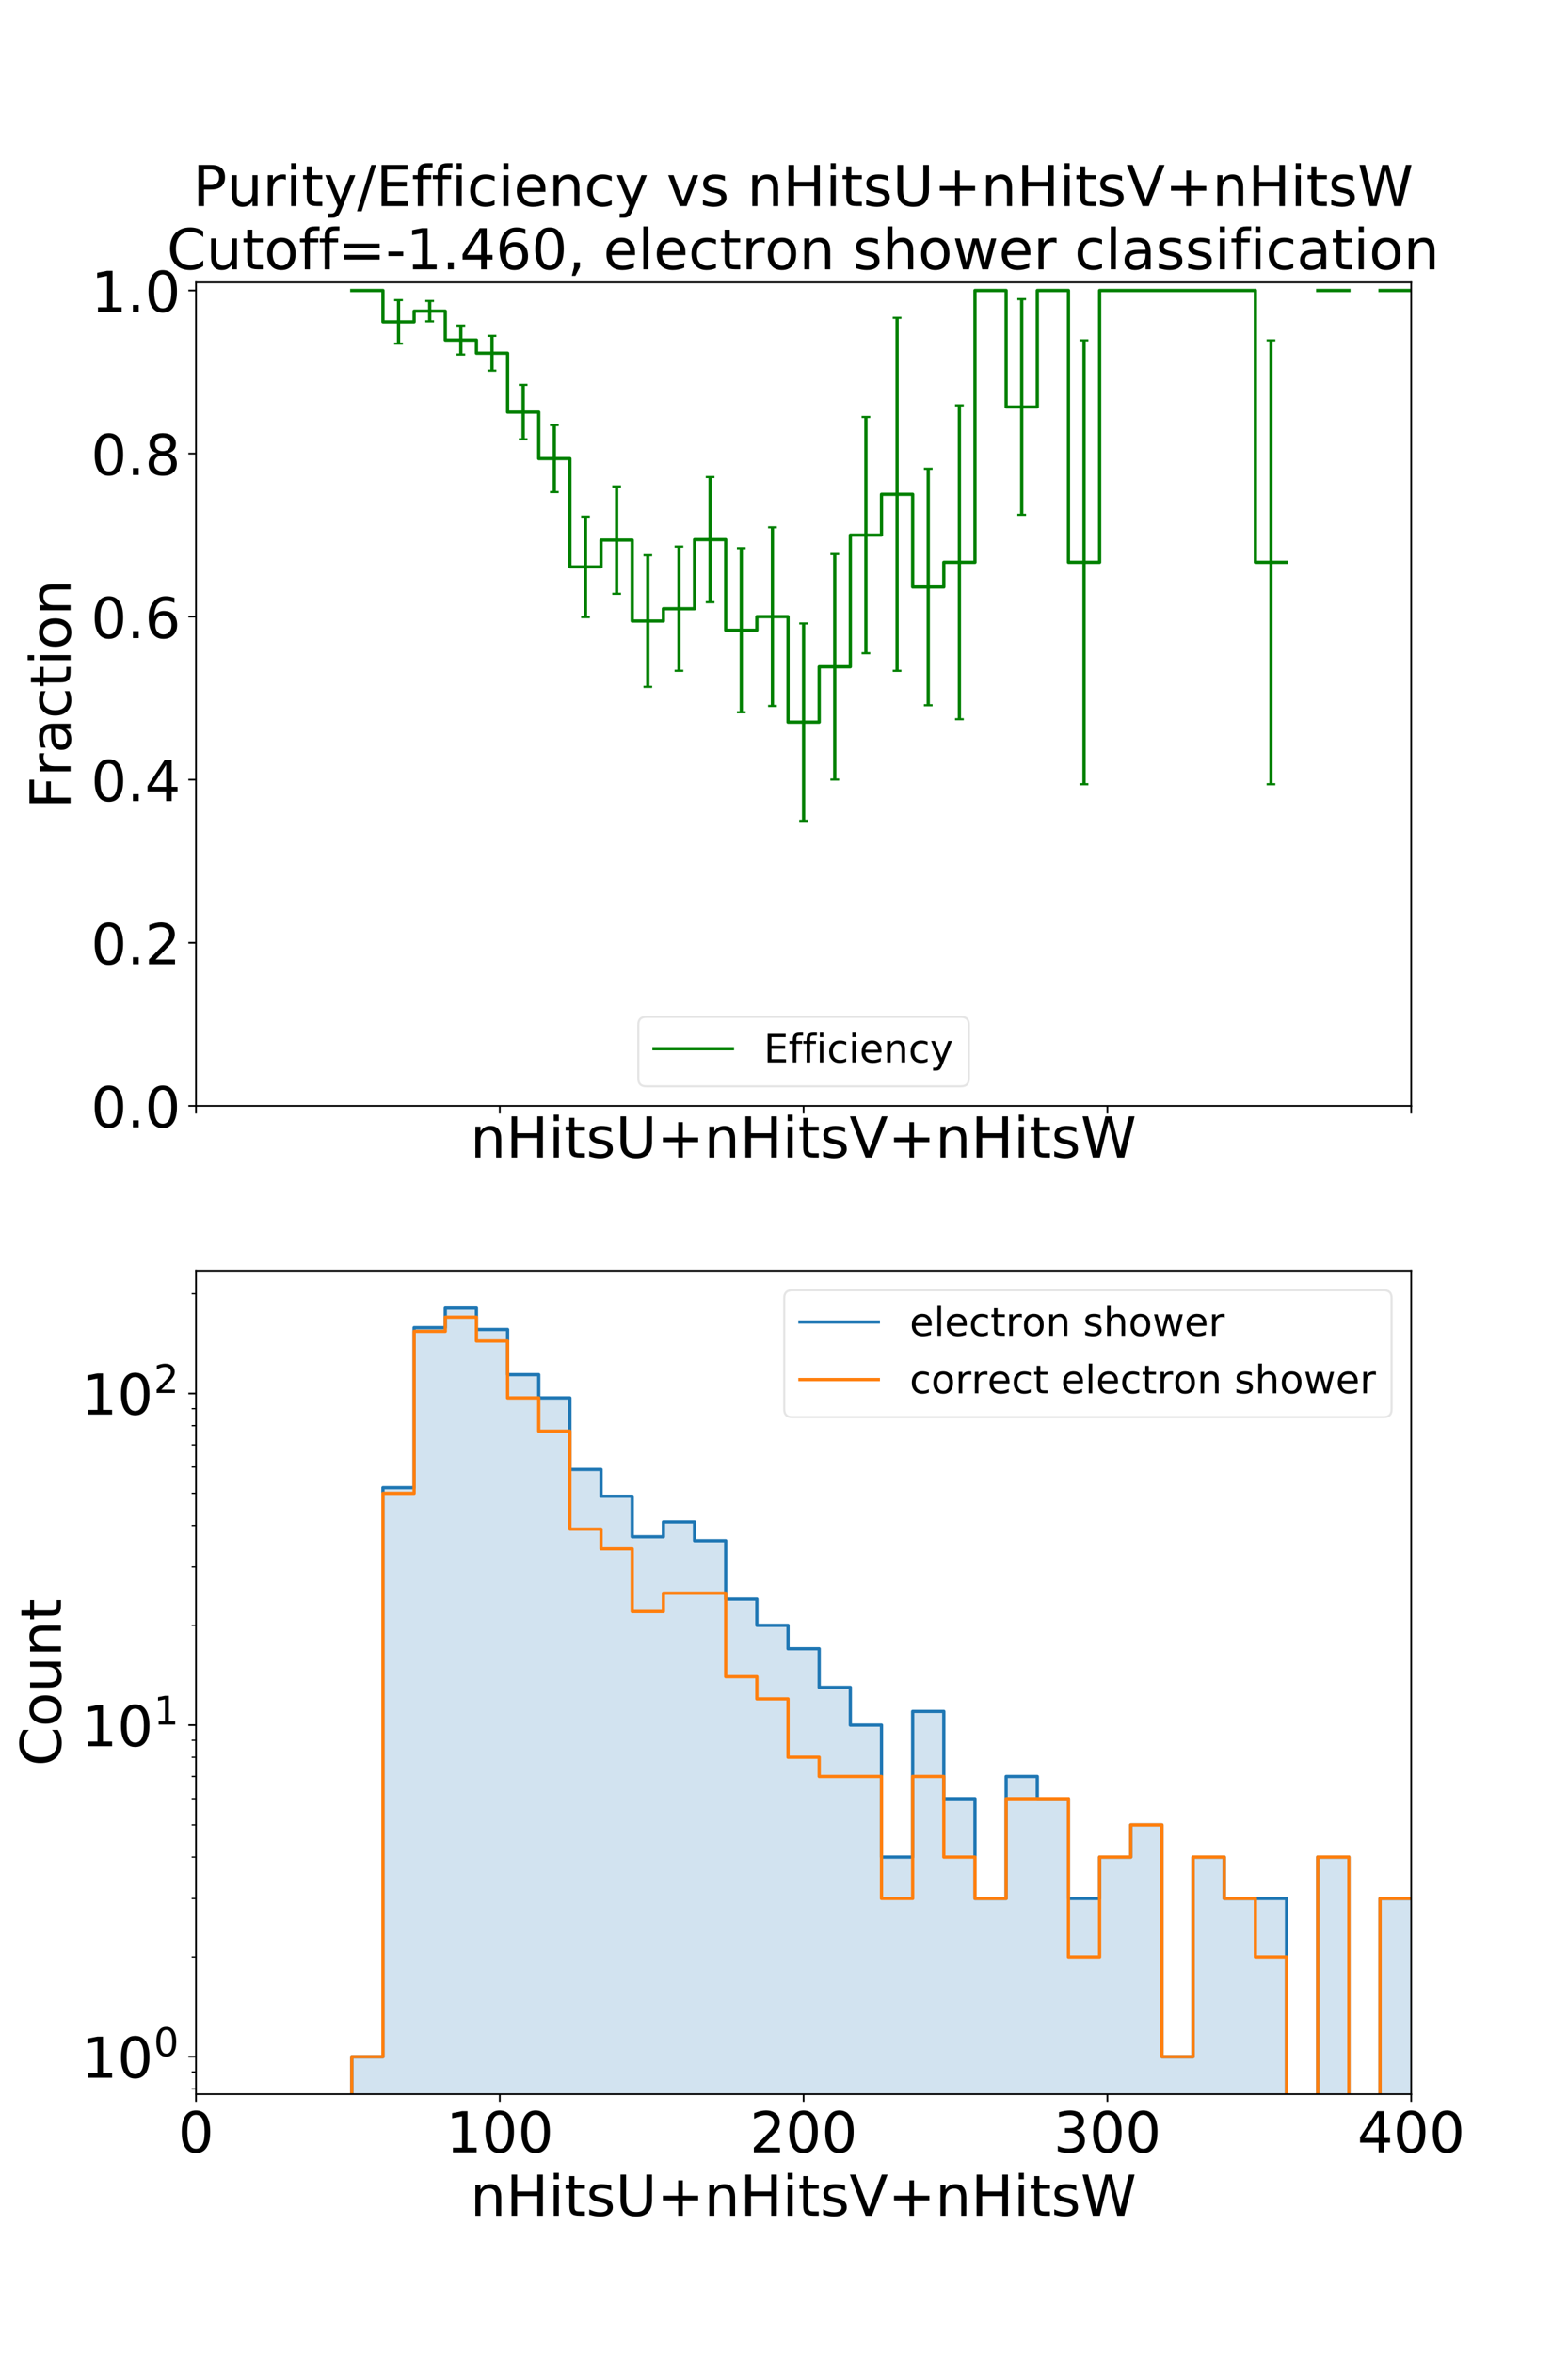 <?xml version="1.0" encoding="utf-8" standalone="no"?>
<!DOCTYPE svg PUBLIC "-//W3C//DTD SVG 1.1//EN"
  "http://www.w3.org/Graphics/SVG/1.1/DTD/svg11.dtd">
<!-- Created with matplotlib (https://matplotlib.org/) -->
<svg height="1080pt" version="1.1" viewBox="0 0 720 1080" width="720pt" xmlns="http://www.w3.org/2000/svg" xmlns:xlink="http://www.w3.org/1999/xlink">
 <defs>
  <style type="text/css">
*{stroke-linecap:butt;stroke-linejoin:round;}
  </style>
 </defs>
 <g id="figure_1">
  <g id="patch_1">
   <path d="M 0 1080 
L 720 1080 
L 720 0 
L 0 0 
z
" style="fill:#ffffff;"/>
  </g>
  <g id="axes_1">
   <g id="patch_2">
    <path d="M 90 507.6 
L 648 507.6 
L 648 129.6 
L 90 129.6 
z
" style="fill:#ffffff;"/>
   </g>
   <g id="matplotlib.axis_1">
    <g id="xtick_1">
     <g id="line2d_1">
      <defs>
       <path d="M 0 0 
L 0 3.5 
" id="maaee7239bd" style="stroke:#000000;stroke-width:0.8;"/>
      </defs>
      <g>
       <use style="stroke:#000000;stroke-width:0.8;" x="90" xlink:href="#maaee7239bd" y="507.6"/>
      </g>
     </g>
    </g>
    <g id="xtick_2">
     <g id="line2d_2">
      <g>
       <use style="stroke:#000000;stroke-width:0.8;" x="229.5" xlink:href="#maaee7239bd" y="507.6"/>
      </g>
     </g>
    </g>
    <g id="xtick_3">
     <g id="line2d_3">
      <g>
       <use style="stroke:#000000;stroke-width:0.8;" x="369" xlink:href="#maaee7239bd" y="507.6"/>
      </g>
     </g>
    </g>
    <g id="xtick_4">
     <g id="line2d_4">
      <g>
       <use style="stroke:#000000;stroke-width:0.8;" x="508.5" xlink:href="#maaee7239bd" y="507.6"/>
      </g>
     </g>
    </g>
    <g id="xtick_5">
     <g id="line2d_5">
      <g>
       <use style="stroke:#000000;stroke-width:0.8;" x="648" xlink:href="#maaee7239bd" y="507.6"/>
      </g>
     </g>
    </g>
    <g id="text_1">
     <!-- nHitsU+nHitsV+nHitsW -->
     <defs>
      <path d="M 54.891 33.016 
L 54.891 0 
L 45.906 0 
L 45.906 32.719 
Q 45.906 40.484 42.875 44.328 
Q 39.844 48.188 33.797 48.188 
Q 26.516 48.188 22.312 43.547 
Q 18.109 38.922 18.109 30.906 
L 18.109 0 
L 9.078 0 
L 9.078 54.688 
L 18.109 54.688 
L 18.109 46.188 
Q 21.344 51.125 25.703 53.562 
Q 30.078 56 35.797 56 
Q 45.219 56 50.047 50.172 
Q 54.891 44.344 54.891 33.016 
z
" id="DejaVuSans-110"/>
      <path d="M 9.812 72.906 
L 19.672 72.906 
L 19.672 43.016 
L 55.516 43.016 
L 55.516 72.906 
L 65.375 72.906 
L 65.375 0 
L 55.516 0 
L 55.516 34.719 
L 19.672 34.719 
L 19.672 0 
L 9.812 0 
z
" id="DejaVuSans-72"/>
      <path d="M 9.422 54.688 
L 18.406 54.688 
L 18.406 0 
L 9.422 0 
z
M 9.422 75.984 
L 18.406 75.984 
L 18.406 64.594 
L 9.422 64.594 
z
" id="DejaVuSans-105"/>
      <path d="M 18.312 70.219 
L 18.312 54.688 
L 36.812 54.688 
L 36.812 47.703 
L 18.312 47.703 
L 18.312 18.016 
Q 18.312 11.328 20.141 9.422 
Q 21.969 7.516 27.594 7.516 
L 36.812 7.516 
L 36.812 0 
L 27.594 0 
Q 17.188 0 13.234 3.875 
Q 9.281 7.766 9.281 18.016 
L 9.281 47.703 
L 2.688 47.703 
L 2.688 54.688 
L 9.281 54.688 
L 9.281 70.219 
z
" id="DejaVuSans-116"/>
      <path d="M 44.281 53.078 
L 44.281 44.578 
Q 40.484 46.531 36.375 47.5 
Q 32.281 48.484 27.875 48.484 
Q 21.188 48.484 17.844 46.438 
Q 14.5 44.391 14.5 40.281 
Q 14.5 37.156 16.891 35.375 
Q 19.281 33.594 26.516 31.984 
L 29.594 31.297 
Q 39.156 29.25 43.188 25.516 
Q 47.219 21.781 47.219 15.094 
Q 47.219 7.469 41.188 3.016 
Q 35.156 -1.422 24.609 -1.422 
Q 20.219 -1.422 15.453 -0.562 
Q 10.688 0.297 5.422 2 
L 5.422 11.281 
Q 10.406 8.688 15.234 7.391 
Q 20.062 6.109 24.812 6.109 
Q 31.156 6.109 34.562 8.281 
Q 37.984 10.453 37.984 14.406 
Q 37.984 18.062 35.516 20.016 
Q 33.062 21.969 24.703 23.781 
L 21.578 24.516 
Q 13.234 26.266 9.516 29.906 
Q 5.812 33.547 5.812 39.891 
Q 5.812 47.609 11.281 51.797 
Q 16.75 56 26.812 56 
Q 31.781 56 36.172 55.266 
Q 40.578 54.547 44.281 53.078 
z
" id="DejaVuSans-115"/>
      <path d="M 8.688 72.906 
L 18.609 72.906 
L 18.609 28.609 
Q 18.609 16.891 22.844 11.734 
Q 27.094 6.594 36.625 6.594 
Q 46.094 6.594 50.344 11.734 
Q 54.594 16.891 54.594 28.609 
L 54.594 72.906 
L 64.5 72.906 
L 64.5 27.391 
Q 64.5 13.141 57.438 5.859 
Q 50.391 -1.422 36.625 -1.422 
Q 22.797 -1.422 15.734 5.859 
Q 8.688 13.141 8.688 27.391 
z
" id="DejaVuSans-85"/>
      <path d="M 46 62.703 
L 46 35.5 
L 73.188 35.5 
L 73.188 27.203 
L 46 27.203 
L 46 0 
L 37.797 0 
L 37.797 27.203 
L 10.594 27.203 
L 10.594 35.5 
L 37.797 35.5 
L 37.797 62.703 
z
" id="DejaVuSans-43"/>
      <path d="M 28.609 0 
L 0.781 72.906 
L 11.078 72.906 
L 34.188 11.531 
L 57.328 72.906 
L 67.578 72.906 
L 39.797 0 
z
" id="DejaVuSans-86"/>
      <path d="M 3.328 72.906 
L 13.281 72.906 
L 28.609 11.281 
L 43.891 72.906 
L 54.984 72.906 
L 70.312 11.281 
L 85.594 72.906 
L 95.609 72.906 
L 77.297 0 
L 64.891 0 
L 49.516 63.281 
L 33.984 0 
L 21.578 0 
z
" id="DejaVuSans-87"/>
     </defs>
     <g transform="translate(215.938 531.295)scale(0.259 -0.259)">
      <use xlink:href="#DejaVuSans-110"/>
      <use x="63.379" xlink:href="#DejaVuSans-72"/>
      <use x="138.574" xlink:href="#DejaVuSans-105"/>
      <use x="166.357" xlink:href="#DejaVuSans-116"/>
      <use x="205.566" xlink:href="#DejaVuSans-115"/>
      <use x="257.666" xlink:href="#DejaVuSans-85"/>
      <use x="330.859" xlink:href="#DejaVuSans-43"/>
      <use x="414.648" xlink:href="#DejaVuSans-110"/>
      <use x="478.027" xlink:href="#DejaVuSans-72"/>
      <use x="553.223" xlink:href="#DejaVuSans-105"/>
      <use x="581.006" xlink:href="#DejaVuSans-116"/>
      <use x="620.215" xlink:href="#DejaVuSans-115"/>
      <use x="672.314" xlink:href="#DejaVuSans-86"/>
      <use x="740.723" xlink:href="#DejaVuSans-43"/>
      <use x="824.512" xlink:href="#DejaVuSans-110"/>
      <use x="887.891" xlink:href="#DejaVuSans-72"/>
      <use x="963.086" xlink:href="#DejaVuSans-105"/>
      <use x="990.869" xlink:href="#DejaVuSans-116"/>
      <use x="1030.078" xlink:href="#DejaVuSans-115"/>
      <use x="1082.178" xlink:href="#DejaVuSans-87"/>
     </g>
    </g>
   </g>
   <g id="matplotlib.axis_2">
    <g id="ytick_1">
     <g id="line2d_6">
      <defs>
       <path d="M 0 0 
L -3.5 0 
" id="m739bbffaf2" style="stroke:#000000;stroke-width:0.8;"/>
      </defs>
      <g>
       <use style="stroke:#000000;stroke-width:0.8;" x="90" xlink:href="#m739bbffaf2" y="507.6"/>
      </g>
     </g>
     <g id="text_2">
      <!-- 0.0 -->
      <defs>
       <path d="M 31.781 66.406 
Q 24.172 66.406 20.328 58.906 
Q 16.5 51.422 16.5 36.375 
Q 16.5 21.391 20.328 13.891 
Q 24.172 6.391 31.781 6.391 
Q 39.453 6.391 43.281 13.891 
Q 47.125 21.391 47.125 36.375 
Q 47.125 51.422 43.281 58.906 
Q 39.453 66.406 31.781 66.406 
z
M 31.781 74.219 
Q 44.047 74.219 50.516 64.516 
Q 56.984 54.828 56.984 36.375 
Q 56.984 17.969 50.516 8.266 
Q 44.047 -1.422 31.781 -1.422 
Q 19.531 -1.422 13.062 8.266 
Q 6.594 17.969 6.594 36.375 
Q 6.594 54.828 13.062 64.516 
Q 19.531 74.219 31.781 74.219 
z
" id="DejaVuSans-48"/>
       <path d="M 10.688 12.406 
L 21 12.406 
L 21 0 
L 10.688 0 
z
" id="DejaVuSans-46"/>
      </defs>
      <g transform="translate(41.779 517.448)scale(0.259 -0.259)">
       <use xlink:href="#DejaVuSans-48"/>
       <use x="63.623" xlink:href="#DejaVuSans-46"/>
       <use x="95.41" xlink:href="#DejaVuSans-48"/>
      </g>
     </g>
    </g>
    <g id="ytick_2">
     <g id="line2d_7">
      <g>
       <use style="stroke:#000000;stroke-width:0.8;" x="90" xlink:href="#m739bbffaf2" y="432.749"/>
      </g>
     </g>
     <g id="text_3">
      <!-- 0.2 -->
      <defs>
       <path d="M 19.188 8.297 
L 53.609 8.297 
L 53.609 0 
L 7.328 0 
L 7.328 8.297 
Q 12.938 14.109 22.625 23.891 
Q 32.328 33.688 34.812 36.531 
Q 39.547 41.844 41.422 45.531 
Q 43.312 49.219 43.312 52.781 
Q 43.312 58.594 39.234 62.25 
Q 35.156 65.922 28.609 65.922 
Q 23.969 65.922 18.812 64.312 
Q 13.672 62.703 7.812 59.422 
L 7.812 69.391 
Q 13.766 71.781 18.938 73 
Q 24.125 74.219 28.422 74.219 
Q 39.75 74.219 46.484 68.547 
Q 53.219 62.891 53.219 53.422 
Q 53.219 48.922 51.531 44.891 
Q 49.859 40.875 45.406 35.406 
Q 44.188 33.984 37.641 27.219 
Q 31.109 20.453 19.188 8.297 
z
" id="DejaVuSans-50"/>
      </defs>
      <g transform="translate(41.779 442.596)scale(0.259 -0.259)">
       <use xlink:href="#DejaVuSans-48"/>
       <use x="63.623" xlink:href="#DejaVuSans-46"/>
       <use x="95.41" xlink:href="#DejaVuSans-50"/>
      </g>
     </g>
    </g>
    <g id="ytick_3">
     <g id="line2d_8">
      <g>
       <use style="stroke:#000000;stroke-width:0.8;" x="90" xlink:href="#m739bbffaf2" y="357.897"/>
      </g>
     </g>
     <g id="text_4">
      <!-- 0.4 -->
      <defs>
       <path d="M 37.797 64.312 
L 12.891 25.391 
L 37.797 25.391 
z
M 35.203 72.906 
L 47.609 72.906 
L 47.609 25.391 
L 58.016 25.391 
L 58.016 17.188 
L 47.609 17.188 
L 47.609 0 
L 37.797 0 
L 37.797 17.188 
L 4.891 17.188 
L 4.891 26.703 
z
" id="DejaVuSans-52"/>
      </defs>
      <g transform="translate(41.779 367.745)scale(0.259 -0.259)">
       <use xlink:href="#DejaVuSans-48"/>
       <use x="63.623" xlink:href="#DejaVuSans-46"/>
       <use x="95.41" xlink:href="#DejaVuSans-52"/>
      </g>
     </g>
    </g>
    <g id="ytick_4">
     <g id="line2d_9">
      <g>
       <use style="stroke:#000000;stroke-width:0.8;" x="90" xlink:href="#m739bbffaf2" y="283.046"/>
      </g>
     </g>
     <g id="text_5">
      <!-- 0.6 -->
      <defs>
       <path d="M 33.016 40.375 
Q 26.375 40.375 22.484 35.828 
Q 18.609 31.297 18.609 23.391 
Q 18.609 15.531 22.484 10.953 
Q 26.375 6.391 33.016 6.391 
Q 39.656 6.391 43.531 10.953 
Q 47.406 15.531 47.406 23.391 
Q 47.406 31.297 43.531 35.828 
Q 39.656 40.375 33.016 40.375 
z
M 52.594 71.297 
L 52.594 62.312 
Q 48.875 64.062 45.094 64.984 
Q 41.312 65.922 37.594 65.922 
Q 27.828 65.922 22.672 59.328 
Q 17.531 52.734 16.797 39.406 
Q 19.672 43.656 24.016 45.922 
Q 28.375 48.188 33.594 48.188 
Q 44.578 48.188 50.953 41.516 
Q 57.328 34.859 57.328 23.391 
Q 57.328 12.156 50.688 5.359 
Q 44.047 -1.422 33.016 -1.422 
Q 20.359 -1.422 13.672 8.266 
Q 6.984 17.969 6.984 36.375 
Q 6.984 53.656 15.188 63.938 
Q 23.391 74.219 37.203 74.219 
Q 40.922 74.219 44.703 73.484 
Q 48.484 72.75 52.594 71.297 
z
" id="DejaVuSans-54"/>
      </defs>
      <g transform="translate(41.779 292.893)scale(0.259 -0.259)">
       <use xlink:href="#DejaVuSans-48"/>
       <use x="63.623" xlink:href="#DejaVuSans-46"/>
       <use x="95.41" xlink:href="#DejaVuSans-54"/>
      </g>
     </g>
    </g>
    <g id="ytick_5">
     <g id="line2d_10">
      <g>
       <use style="stroke:#000000;stroke-width:0.8;" x="90" xlink:href="#m739bbffaf2" y="208.194"/>
      </g>
     </g>
     <g id="text_6">
      <!-- 0.8 -->
      <defs>
       <path d="M 31.781 34.625 
Q 24.75 34.625 20.719 30.859 
Q 16.703 27.094 16.703 20.516 
Q 16.703 13.922 20.719 10.156 
Q 24.75 6.391 31.781 6.391 
Q 38.812 6.391 42.859 10.172 
Q 46.922 13.969 46.922 20.516 
Q 46.922 27.094 42.891 30.859 
Q 38.875 34.625 31.781 34.625 
z
M 21.922 38.812 
Q 15.578 40.375 12.031 44.719 
Q 8.5 49.078 8.5 55.328 
Q 8.5 64.062 14.719 69.141 
Q 20.953 74.219 31.781 74.219 
Q 42.672 74.219 48.875 69.141 
Q 55.078 64.062 55.078 55.328 
Q 55.078 49.078 51.531 44.719 
Q 48 40.375 41.703 38.812 
Q 48.828 37.156 52.797 32.312 
Q 56.781 27.484 56.781 20.516 
Q 56.781 9.906 50.312 4.234 
Q 43.844 -1.422 31.781 -1.422 
Q 19.734 -1.422 13.25 4.234 
Q 6.781 9.906 6.781 20.516 
Q 6.781 27.484 10.781 32.312 
Q 14.797 37.156 21.922 38.812 
z
M 18.312 54.391 
Q 18.312 48.734 21.844 45.562 
Q 25.391 42.391 31.781 42.391 
Q 38.141 42.391 41.719 45.562 
Q 45.312 48.734 45.312 54.391 
Q 45.312 60.062 41.719 63.234 
Q 38.141 66.406 31.781 66.406 
Q 25.391 66.406 21.844 63.234 
Q 18.312 60.062 18.312 54.391 
z
" id="DejaVuSans-56"/>
      </defs>
      <g transform="translate(41.779 218.042)scale(0.259 -0.259)">
       <use xlink:href="#DejaVuSans-48"/>
       <use x="63.623" xlink:href="#DejaVuSans-46"/>
       <use x="95.41" xlink:href="#DejaVuSans-56"/>
      </g>
     </g>
    </g>
    <g id="ytick_6">
     <g id="line2d_11">
      <g>
       <use style="stroke:#000000;stroke-width:0.8;" x="90" xlink:href="#m739bbffaf2" y="133.343"/>
      </g>
     </g>
     <g id="text_7">
      <!-- 1.0 -->
      <defs>
       <path d="M 12.406 8.297 
L 28.516 8.297 
L 28.516 63.922 
L 10.984 60.406 
L 10.984 69.391 
L 28.422 72.906 
L 38.281 72.906 
L 38.281 8.297 
L 54.391 8.297 
L 54.391 0 
L 12.406 0 
z
" id="DejaVuSans-49"/>
      </defs>
      <g transform="translate(41.779 143.19)scale(0.259 -0.259)">
       <use xlink:href="#DejaVuSans-49"/>
       <use x="63.623" xlink:href="#DejaVuSans-46"/>
       <use x="95.41" xlink:href="#DejaVuSans-48"/>
      </g>
     </g>
    </g>
    <g id="text_8">
     <!-- Fraction -->
     <defs>
      <path d="M 9.812 72.906 
L 51.703 72.906 
L 51.703 64.594 
L 19.672 64.594 
L 19.672 43.109 
L 48.578 43.109 
L 48.578 34.812 
L 19.672 34.812 
L 19.672 0 
L 9.812 0 
z
" id="DejaVuSans-70"/>
      <path d="M 41.109 46.297 
Q 39.594 47.172 37.812 47.578 
Q 36.031 48 33.891 48 
Q 26.266 48 22.188 43.047 
Q 18.109 38.094 18.109 28.812 
L 18.109 0 
L 9.078 0 
L 9.078 54.688 
L 18.109 54.688 
L 18.109 46.188 
Q 20.953 51.172 25.484 53.578 
Q 30.031 56 36.531 56 
Q 37.453 56 38.578 55.875 
Q 39.703 55.766 41.062 55.516 
z
" id="DejaVuSans-114"/>
      <path d="M 34.281 27.484 
Q 23.391 27.484 19.188 25 
Q 14.984 22.516 14.984 16.5 
Q 14.984 11.719 18.141 8.906 
Q 21.297 6.109 26.703 6.109 
Q 34.188 6.109 38.703 11.406 
Q 43.219 16.703 43.219 25.484 
L 43.219 27.484 
z
M 52.203 31.203 
L 52.203 0 
L 43.219 0 
L 43.219 8.297 
Q 40.141 3.328 35.547 0.953 
Q 30.953 -1.422 24.312 -1.422 
Q 15.922 -1.422 10.953 3.297 
Q 6 8.016 6 15.922 
Q 6 25.141 12.172 29.828 
Q 18.359 34.516 30.609 34.516 
L 43.219 34.516 
L 43.219 35.406 
Q 43.219 41.609 39.141 45 
Q 35.062 48.391 27.688 48.391 
Q 23 48.391 18.547 47.266 
Q 14.109 46.141 10.016 43.891 
L 10.016 52.203 
Q 14.938 54.109 19.578 55.047 
Q 24.219 56 28.609 56 
Q 40.484 56 46.344 49.844 
Q 52.203 43.703 52.203 31.203 
z
" id="DejaVuSans-97"/>
      <path d="M 48.781 52.594 
L 48.781 44.188 
Q 44.969 46.297 41.141 47.344 
Q 37.312 48.391 33.406 48.391 
Q 24.656 48.391 19.812 42.844 
Q 14.984 37.312 14.984 27.297 
Q 14.984 17.281 19.812 11.734 
Q 24.656 6.203 33.406 6.203 
Q 37.312 6.203 41.141 7.25 
Q 44.969 8.297 48.781 10.406 
L 48.781 2.094 
Q 45.016 0.344 40.984 -0.531 
Q 36.969 -1.422 32.422 -1.422 
Q 20.062 -1.422 12.781 6.344 
Q 5.516 14.109 5.516 27.297 
Q 5.516 40.672 12.859 48.328 
Q 20.219 56 33.016 56 
Q 37.156 56 41.109 55.141 
Q 45.062 54.297 48.781 52.594 
z
" id="DejaVuSans-99"/>
      <path d="M 30.609 48.391 
Q 23.391 48.391 19.188 42.75 
Q 14.984 37.109 14.984 27.297 
Q 14.984 17.484 19.156 11.844 
Q 23.344 6.203 30.609 6.203 
Q 37.797 6.203 41.984 11.859 
Q 46.188 17.531 46.188 27.297 
Q 46.188 37.016 41.984 42.703 
Q 37.797 48.391 30.609 48.391 
z
M 30.609 56 
Q 42.328 56 49.016 48.375 
Q 55.719 40.766 55.719 27.297 
Q 55.719 13.875 49.016 6.219 
Q 42.328 -1.422 30.609 -1.422 
Q 18.844 -1.422 12.172 6.219 
Q 5.516 13.875 5.516 27.297 
Q 5.516 40.766 12.172 48.375 
Q 18.844 56 30.609 56 
z
" id="DejaVuSans-111"/>
     </defs>
     <g transform="translate(32.389 371.26)rotate(-90)scale(0.259 -0.259)">
      <use xlink:href="#DejaVuSans-70"/>
      <use x="57.41" xlink:href="#DejaVuSans-114"/>
      <use x="98.523" xlink:href="#DejaVuSans-97"/>
      <use x="159.803" xlink:href="#DejaVuSans-99"/>
      <use x="214.783" xlink:href="#DejaVuSans-116"/>
      <use x="253.992" xlink:href="#DejaVuSans-105"/>
      <use x="281.775" xlink:href="#DejaVuSans-111"/>
      <use x="342.957" xlink:href="#DejaVuSans-110"/>
     </g>
    </g>
   </g>
   <g id="LineCollection_1">
    <path clip-path="url(#p4a37aa72fb)" d="M 168.692 133.343 
L 168.692 133.343 
" style="fill:none;stroke:#008000;stroke-width:1.5;"/>
    <path clip-path="url(#p4a37aa72fb)" d="M 183 157.718 
L 183 137.756 
" style="fill:none;stroke:#008000;stroke-width:1.5;"/>
    <path clip-path="url(#p4a37aa72fb)" d="M 197.308 147.495 
L 197.308 138.14 
" style="fill:none;stroke:#008000;stroke-width:1.5;"/>
    <path clip-path="url(#p4a37aa72fb)" d="M 211.615 162.734 
L 211.615 149.441 
" style="fill:none;stroke:#008000;stroke-width:1.5;"/>
    <path clip-path="url(#p4a37aa72fb)" d="M 225.923 170.116 
L 225.923 154.147 
" style="fill:none;stroke:#008000;stroke-width:1.5;"/>
    <path clip-path="url(#p4a37aa72fb)" d="M 240.231 201.639 
L 240.231 176.667 
" style="fill:none;stroke:#008000;stroke-width:1.5;"/>
    <path clip-path="url(#p4a37aa72fb)" d="M 254.538 225.883 
L 254.538 195.136 
" style="fill:none;stroke:#008000;stroke-width:1.5;"/>
    <path clip-path="url(#p4a37aa72fb)" d="M 268.846 283.274 
L 268.846 237.145 
" style="fill:none;stroke:#008000;stroke-width:1.5;"/>
    <path clip-path="url(#p4a37aa72fb)" d="M 283.154 272.552 
L 283.154 223.27 
" style="fill:none;stroke:#008000;stroke-width:1.5;"/>
    <path clip-path="url(#p4a37aa72fb)" d="M 297.462 315.277 
L 297.462 254.86 
" style="fill:none;stroke:#008000;stroke-width:1.5;"/>
    <path clip-path="url(#p4a37aa72fb)" d="M 311.769 307.906 
L 311.769 250.882 
" style="fill:none;stroke:#008000;stroke-width:1.5;"/>
    <path clip-path="url(#p4a37aa72fb)" d="M 326.077 276.432 
L 326.077 218.966 
" style="fill:none;stroke:#008000;stroke-width:1.5;"/>
    <path clip-path="url(#p4a37aa72fb)" d="M 340.385 326.946 
L 340.385 251.62 
" style="fill:none;stroke:#008000;stroke-width:1.5;"/>
    <path clip-path="url(#p4a37aa72fb)" d="M 354.692 324.043 
L 354.692 242.048 
" style="fill:none;stroke:#008000;stroke-width:1.5;"/>
    <path clip-path="url(#p4a37aa72fb)" d="M 369 376.786 
L 369 286.172 
" style="fill:none;stroke:#008000;stroke-width:1.5;"/>
    <path clip-path="url(#p4a37aa72fb)" d="M 383.308 357.823 
L 383.308 254.33 
" style="fill:none;stroke:#008000;stroke-width:1.5;"/>
    <path clip-path="url(#p4a37aa72fb)" d="M 397.615 299.855 
L 397.615 191.385 
" style="fill:none;stroke:#008000;stroke-width:1.5;"/>
    <path clip-path="url(#p4a37aa72fb)" d="M 411.923 307.936 
L 411.923 145.878 
" style="fill:none;stroke:#008000;stroke-width:1.5;"/>
    <path clip-path="url(#p4a37aa72fb)" d="M 426.231 323.719 
L 426.231 215.154 
" style="fill:none;stroke:#008000;stroke-width:1.5;"/>
    <path clip-path="url(#p4a37aa72fb)" d="M 440.538 330.121 
L 440.538 186.069 
" style="fill:none;stroke:#008000;stroke-width:1.5;"/>
    <path clip-path="url(#p4a37aa72fb)" d="M 454.846 133.343 
L 454.846 133.343 
" style="fill:none;stroke:#008000;stroke-width:1.5;"/>
    <path clip-path="url(#p4a37aa72fb)" d="M 469.154 236.307 
L 469.154 137.309 
" style="fill:none;stroke:#008000;stroke-width:1.5;"/>
    <path clip-path="url(#p4a37aa72fb)" d="M 483.462 133.343 
L 483.462 133.343 
" style="fill:none;stroke:#008000;stroke-width:1.5;"/>
    <path clip-path="url(#p4a37aa72fb)" d="M 497.769 359.955 
L 497.769 156.235 
" style="fill:none;stroke:#008000;stroke-width:1.5;"/>
    <path clip-path="url(#p4a37aa72fb)" d="M 512.077 133.343 
L 512.077 133.343 
" style="fill:none;stroke:#008000;stroke-width:1.5;"/>
    <path clip-path="url(#p4a37aa72fb)" d="M 526.385 133.343 
L 526.385 133.343 
" style="fill:none;stroke:#008000;stroke-width:1.5;"/>
    <path clip-path="url(#p4a37aa72fb)" d="M 540.692 133.343 
L 540.692 133.343 
" style="fill:none;stroke:#008000;stroke-width:1.5;"/>
    <path clip-path="url(#p4a37aa72fb)" d="M 555 133.343 
L 555 133.343 
" style="fill:none;stroke:#008000;stroke-width:1.5;"/>
    <path clip-path="url(#p4a37aa72fb)" d="M 569.308 133.343 
L 569.308 133.343 
" style="fill:none;stroke:#008000;stroke-width:1.5;"/>
    <path clip-path="url(#p4a37aa72fb)" d="M 583.615 359.955 
L 583.615 156.235 
" style="fill:none;stroke:#008000;stroke-width:1.5;"/>
    <path clip-path="url(#p4a37aa72fb)" d="M 612.231 133.343 
L 612.231 133.343 
" style="fill:none;stroke:#008000;stroke-width:1.5;"/>
    <path clip-path="url(#p4a37aa72fb)" d="M 640.846 133.343 
L 640.846 133.343 
" style="fill:none;stroke:#008000;stroke-width:1.5;"/>
   </g>
   <g id="line2d_12">
    <path clip-path="url(#p4a37aa72fb)" d="M 161.538 133.343 
L 175.846 133.343 
L 175.846 147.737 
L 190.154 147.737 
L 190.154 142.817 
L 204.462 142.817 
L 204.462 156.088 
L 218.769 156.088 
L 218.769 162.132 
L 233.077 162.132 
L 233.077 189.153 
L 247.385 189.153 
L 247.385 210.509 
L 261.692 210.509 
L 261.692 260.209 
L 276 260.209 
L 276 247.911 
L 290.308 247.911 
L 290.308 285.069 
L 304.615 285.069 
L 304.615 279.394 
L 318.923 279.394 
L 318.923 247.699 
L 333.231 247.699 
L 333.231 289.283 
L 347.538 289.283 
L 347.538 283.046 
L 361.846 283.046 
L 361.846 331.479 
L 376.154 331.479 
L 376.154 306.077 
L 390.462 306.077 
L 390.462 245.62 
L 404.769 245.62 
L 404.769 226.907 
L 419.077 226.907 
L 419.077 269.436 
L 433.385 269.436 
L 433.385 258.095 
L 447.692 258.095 
L 447.692 133.343 
L 462 133.343 
L 462 186.808 
L 476.308 186.808 
L 476.308 133.343 
L 490.615 133.343 
L 490.615 258.095 
L 504.923 258.095 
L 504.923 133.343 
L 519.231 133.343 
L 519.231 133.343 
L 533.538 133.343 
L 533.538 133.343 
L 547.846 133.343 
L 547.846 133.343 
L 562.154 133.343 
L 562.154 133.343 
L 576.462 133.343 
L 576.462 258.095 
L 590.769 258.095 
M 605.077 133.343 
L 619.385 133.343 
M 633.692 133.343 
L 648 133.343 
" style="fill:none;stroke:#008000;stroke-linecap:square;stroke-width:1.5;"/>
   </g>
   <g id="line2d_13">
    <defs>
     <path d="M 2 0 
L -2 -0 
" id="mcffe7da000" style="stroke:#008000;"/>
    </defs>
    <g clip-path="url(#p4a37aa72fb)">
     <use style="fill:#008000;stroke:#008000;" x="168.692" xlink:href="#mcffe7da000" y="133.343"/>
     <use style="fill:#008000;stroke:#008000;" x="183" xlink:href="#mcffe7da000" y="157.718"/>
     <use style="fill:#008000;stroke:#008000;" x="197.308" xlink:href="#mcffe7da000" y="147.495"/>
     <use style="fill:#008000;stroke:#008000;" x="211.615" xlink:href="#mcffe7da000" y="162.734"/>
     <use style="fill:#008000;stroke:#008000;" x="225.923" xlink:href="#mcffe7da000" y="170.116"/>
     <use style="fill:#008000;stroke:#008000;" x="240.231" xlink:href="#mcffe7da000" y="201.639"/>
     <use style="fill:#008000;stroke:#008000;" x="254.538" xlink:href="#mcffe7da000" y="225.883"/>
     <use style="fill:#008000;stroke:#008000;" x="268.846" xlink:href="#mcffe7da000" y="283.274"/>
     <use style="fill:#008000;stroke:#008000;" x="283.154" xlink:href="#mcffe7da000" y="272.552"/>
     <use style="fill:#008000;stroke:#008000;" x="297.462" xlink:href="#mcffe7da000" y="315.277"/>
     <use style="fill:#008000;stroke:#008000;" x="311.769" xlink:href="#mcffe7da000" y="307.906"/>
     <use style="fill:#008000;stroke:#008000;" x="326.077" xlink:href="#mcffe7da000" y="276.432"/>
     <use style="fill:#008000;stroke:#008000;" x="340.385" xlink:href="#mcffe7da000" y="326.946"/>
     <use style="fill:#008000;stroke:#008000;" x="354.692" xlink:href="#mcffe7da000" y="324.043"/>
     <use style="fill:#008000;stroke:#008000;" x="369" xlink:href="#mcffe7da000" y="376.786"/>
     <use style="fill:#008000;stroke:#008000;" x="383.308" xlink:href="#mcffe7da000" y="357.823"/>
     <use style="fill:#008000;stroke:#008000;" x="397.615" xlink:href="#mcffe7da000" y="299.855"/>
     <use style="fill:#008000;stroke:#008000;" x="411.923" xlink:href="#mcffe7da000" y="307.936"/>
     <use style="fill:#008000;stroke:#008000;" x="426.231" xlink:href="#mcffe7da000" y="323.719"/>
     <use style="fill:#008000;stroke:#008000;" x="440.538" xlink:href="#mcffe7da000" y="330.121"/>
     <use style="fill:#008000;stroke:#008000;" x="454.846" xlink:href="#mcffe7da000" y="133.343"/>
     <use style="fill:#008000;stroke:#008000;" x="469.154" xlink:href="#mcffe7da000" y="236.307"/>
     <use style="fill:#008000;stroke:#008000;" x="483.462" xlink:href="#mcffe7da000" y="133.343"/>
     <use style="fill:#008000;stroke:#008000;" x="497.769" xlink:href="#mcffe7da000" y="359.955"/>
     <use style="fill:#008000;stroke:#008000;" x="512.077" xlink:href="#mcffe7da000" y="133.343"/>
     <use style="fill:#008000;stroke:#008000;" x="526.385" xlink:href="#mcffe7da000" y="133.343"/>
     <use style="fill:#008000;stroke:#008000;" x="540.692" xlink:href="#mcffe7da000" y="133.343"/>
     <use style="fill:#008000;stroke:#008000;" x="555" xlink:href="#mcffe7da000" y="133.343"/>
     <use style="fill:#008000;stroke:#008000;" x="569.308" xlink:href="#mcffe7da000" y="133.343"/>
     <use style="fill:#008000;stroke:#008000;" x="583.615" xlink:href="#mcffe7da000" y="359.955"/>
     <use style="fill:#008000;stroke:#008000;" x="612.231" xlink:href="#mcffe7da000" y="133.343"/>
     <use style="fill:#008000;stroke:#008000;" x="640.846" xlink:href="#mcffe7da000" y="133.343"/>
    </g>
   </g>
   <g id="line2d_14">
    <g clip-path="url(#p4a37aa72fb)">
     <use style="fill:#008000;stroke:#008000;" x="168.692" xlink:href="#mcffe7da000" y="133.343"/>
     <use style="fill:#008000;stroke:#008000;" x="183" xlink:href="#mcffe7da000" y="137.756"/>
     <use style="fill:#008000;stroke:#008000;" x="197.308" xlink:href="#mcffe7da000" y="138.14"/>
     <use style="fill:#008000;stroke:#008000;" x="211.615" xlink:href="#mcffe7da000" y="149.441"/>
     <use style="fill:#008000;stroke:#008000;" x="225.923" xlink:href="#mcffe7da000" y="154.147"/>
     <use style="fill:#008000;stroke:#008000;" x="240.231" xlink:href="#mcffe7da000" y="176.667"/>
     <use style="fill:#008000;stroke:#008000;" x="254.538" xlink:href="#mcffe7da000" y="195.136"/>
     <use style="fill:#008000;stroke:#008000;" x="268.846" xlink:href="#mcffe7da000" y="237.145"/>
     <use style="fill:#008000;stroke:#008000;" x="283.154" xlink:href="#mcffe7da000" y="223.27"/>
     <use style="fill:#008000;stroke:#008000;" x="297.462" xlink:href="#mcffe7da000" y="254.86"/>
     <use style="fill:#008000;stroke:#008000;" x="311.769" xlink:href="#mcffe7da000" y="250.882"/>
     <use style="fill:#008000;stroke:#008000;" x="326.077" xlink:href="#mcffe7da000" y="218.966"/>
     <use style="fill:#008000;stroke:#008000;" x="340.385" xlink:href="#mcffe7da000" y="251.62"/>
     <use style="fill:#008000;stroke:#008000;" x="354.692" xlink:href="#mcffe7da000" y="242.048"/>
     <use style="fill:#008000;stroke:#008000;" x="369" xlink:href="#mcffe7da000" y="286.172"/>
     <use style="fill:#008000;stroke:#008000;" x="383.308" xlink:href="#mcffe7da000" y="254.33"/>
     <use style="fill:#008000;stroke:#008000;" x="397.615" xlink:href="#mcffe7da000" y="191.385"/>
     <use style="fill:#008000;stroke:#008000;" x="411.923" xlink:href="#mcffe7da000" y="145.878"/>
     <use style="fill:#008000;stroke:#008000;" x="426.231" xlink:href="#mcffe7da000" y="215.154"/>
     <use style="fill:#008000;stroke:#008000;" x="440.538" xlink:href="#mcffe7da000" y="186.069"/>
     <use style="fill:#008000;stroke:#008000;" x="454.846" xlink:href="#mcffe7da000" y="133.343"/>
     <use style="fill:#008000;stroke:#008000;" x="469.154" xlink:href="#mcffe7da000" y="137.309"/>
     <use style="fill:#008000;stroke:#008000;" x="483.462" xlink:href="#mcffe7da000" y="133.343"/>
     <use style="fill:#008000;stroke:#008000;" x="497.769" xlink:href="#mcffe7da000" y="156.235"/>
     <use style="fill:#008000;stroke:#008000;" x="512.077" xlink:href="#mcffe7da000" y="133.343"/>
     <use style="fill:#008000;stroke:#008000;" x="526.385" xlink:href="#mcffe7da000" y="133.343"/>
     <use style="fill:#008000;stroke:#008000;" x="540.692" xlink:href="#mcffe7da000" y="133.343"/>
     <use style="fill:#008000;stroke:#008000;" x="555" xlink:href="#mcffe7da000" y="133.343"/>
     <use style="fill:#008000;stroke:#008000;" x="569.308" xlink:href="#mcffe7da000" y="133.343"/>
     <use style="fill:#008000;stroke:#008000;" x="583.615" xlink:href="#mcffe7da000" y="156.235"/>
     <use style="fill:#008000;stroke:#008000;" x="612.231" xlink:href="#mcffe7da000" y="133.343"/>
     <use style="fill:#008000;stroke:#008000;" x="640.846" xlink:href="#mcffe7da000" y="133.343"/>
    </g>
   </g>
   <g id="patch_3">
    <path d="M 90 507.6 
L 90 129.6 
" style="fill:none;stroke:#000000;stroke-linecap:square;stroke-linejoin:miter;stroke-width:0.8;"/>
   </g>
   <g id="patch_4">
    <path d="M 648 507.6 
L 648 129.6 
" style="fill:none;stroke:#000000;stroke-linecap:square;stroke-linejoin:miter;stroke-width:0.8;"/>
   </g>
   <g id="patch_5">
    <path d="M 90 507.6 
L 648 507.6 
" style="fill:none;stroke:#000000;stroke-linecap:square;stroke-linejoin:miter;stroke-width:0.8;"/>
   </g>
   <g id="patch_6">
    <path d="M 90 129.6 
L 648 129.6 
" style="fill:none;stroke:#000000;stroke-linecap:square;stroke-linejoin:miter;stroke-width:0.8;"/>
   </g>
   <g id="text_9">
    <!-- Purity/Efficiency vs nHitsU+nHitsV+nHitsW -->
    <defs>
     <path d="M 19.672 64.797 
L 19.672 37.406 
L 32.078 37.406 
Q 38.969 37.406 42.719 40.969 
Q 46.484 44.531 46.484 51.125 
Q 46.484 57.672 42.719 61.234 
Q 38.969 64.797 32.078 64.797 
z
M 9.812 72.906 
L 32.078 72.906 
Q 44.344 72.906 50.609 67.359 
Q 56.891 61.812 56.891 51.125 
Q 56.891 40.328 50.609 34.812 
Q 44.344 29.297 32.078 29.297 
L 19.672 29.297 
L 19.672 0 
L 9.812 0 
z
" id="DejaVuSans-80"/>
     <path d="M 8.5 21.578 
L 8.5 54.688 
L 17.484 54.688 
L 17.484 21.922 
Q 17.484 14.156 20.5 10.266 
Q 23.531 6.391 29.594 6.391 
Q 36.859 6.391 41.078 11.031 
Q 45.312 15.672 45.312 23.688 
L 45.312 54.688 
L 54.297 54.688 
L 54.297 0 
L 45.312 0 
L 45.312 8.406 
Q 42.047 3.422 37.719 1 
Q 33.406 -1.422 27.688 -1.422 
Q 18.266 -1.422 13.375 4.438 
Q 8.5 10.297 8.5 21.578 
z
M 31.109 56 
z
" id="DejaVuSans-117"/>
     <path d="M 32.172 -5.078 
Q 28.375 -14.844 24.75 -17.812 
Q 21.141 -20.797 15.094 -20.797 
L 7.906 -20.797 
L 7.906 -13.281 
L 13.188 -13.281 
Q 16.891 -13.281 18.938 -11.516 
Q 21 -9.766 23.484 -3.219 
L 25.094 0.875 
L 2.984 54.688 
L 12.5 54.688 
L 29.594 11.922 
L 46.688 54.688 
L 56.203 54.688 
z
" id="DejaVuSans-121"/>
     <path d="M 25.391 72.906 
L 33.688 72.906 
L 8.297 -9.281 
L 0 -9.281 
z
" id="DejaVuSans-47"/>
     <path d="M 9.812 72.906 
L 55.906 72.906 
L 55.906 64.594 
L 19.672 64.594 
L 19.672 43.016 
L 54.391 43.016 
L 54.391 34.719 
L 19.672 34.719 
L 19.672 8.297 
L 56.781 8.297 
L 56.781 0 
L 9.812 0 
z
" id="DejaVuSans-69"/>
     <path d="M 37.109 75.984 
L 37.109 68.5 
L 28.516 68.5 
Q 23.688 68.5 21.797 66.547 
Q 19.922 64.594 19.922 59.516 
L 19.922 54.688 
L 34.719 54.688 
L 34.719 47.703 
L 19.922 47.703 
L 19.922 0 
L 10.891 0 
L 10.891 47.703 
L 2.297 47.703 
L 2.297 54.688 
L 10.891 54.688 
L 10.891 58.5 
Q 10.891 67.625 15.141 71.797 
Q 19.391 75.984 28.609 75.984 
z
" id="DejaVuSans-102"/>
     <path d="M 56.203 29.594 
L 56.203 25.203 
L 14.891 25.203 
Q 15.484 15.922 20.484 11.062 
Q 25.484 6.203 34.422 6.203 
Q 39.594 6.203 44.453 7.469 
Q 49.312 8.734 54.109 11.281 
L 54.109 2.781 
Q 49.266 0.734 44.188 -0.344 
Q 39.109 -1.422 33.891 -1.422 
Q 20.797 -1.422 13.156 6.188 
Q 5.516 13.812 5.516 26.812 
Q 5.516 40.234 12.766 48.109 
Q 20.016 56 32.328 56 
Q 43.359 56 49.781 48.891 
Q 56.203 41.797 56.203 29.594 
z
M 47.219 32.234 
Q 47.125 39.594 43.094 43.984 
Q 39.062 48.391 32.422 48.391 
Q 24.906 48.391 20.391 44.141 
Q 15.875 39.891 15.188 32.172 
z
" id="DejaVuSans-101"/>
     <path id="DejaVuSans-32"/>
     <path d="M 2.984 54.688 
L 12.5 54.688 
L 29.594 8.797 
L 46.688 54.688 
L 56.203 54.688 
L 35.688 0 
L 23.484 0 
z
" id="DejaVuSans-118"/>
    </defs>
    <g transform="translate(88.582 94.575)scale(0.259 -0.259)">
     <use xlink:href="#DejaVuSans-80"/>
     <use x="60.287" xlink:href="#DejaVuSans-117"/>
     <use x="123.666" xlink:href="#DejaVuSans-114"/>
     <use x="164.779" xlink:href="#DejaVuSans-105"/>
     <use x="192.562" xlink:href="#DejaVuSans-116"/>
     <use x="231.771" xlink:href="#DejaVuSans-121"/>
     <use x="290.951" xlink:href="#DejaVuSans-47"/>
     <use x="324.643" xlink:href="#DejaVuSans-69"/>
     <use x="387.826" xlink:href="#DejaVuSans-102"/>
     <use x="423.031" xlink:href="#DejaVuSans-102"/>
     <use x="458.236" xlink:href="#DejaVuSans-105"/>
     <use x="486.02" xlink:href="#DejaVuSans-99"/>
     <use x="541" xlink:href="#DejaVuSans-105"/>
     <use x="568.783" xlink:href="#DejaVuSans-101"/>
     <use x="630.307" xlink:href="#DejaVuSans-110"/>
     <use x="693.686" xlink:href="#DejaVuSans-99"/>
     <use x="748.666" xlink:href="#DejaVuSans-121"/>
     <use x="807.846" xlink:href="#DejaVuSans-32"/>
     <use x="839.633" xlink:href="#DejaVuSans-118"/>
     <use x="898.812" xlink:href="#DejaVuSans-115"/>
     <use x="950.912" xlink:href="#DejaVuSans-32"/>
     <use x="982.699" xlink:href="#DejaVuSans-110"/>
     <use x="1046.078" xlink:href="#DejaVuSans-72"/>
     <use x="1121.273" xlink:href="#DejaVuSans-105"/>
     <use x="1149.057" xlink:href="#DejaVuSans-116"/>
     <use x="1188.266" xlink:href="#DejaVuSans-115"/>
     <use x="1240.365" xlink:href="#DejaVuSans-85"/>
     <use x="1313.559" xlink:href="#DejaVuSans-43"/>
     <use x="1397.348" xlink:href="#DejaVuSans-110"/>
     <use x="1460.727" xlink:href="#DejaVuSans-72"/>
     <use x="1535.922" xlink:href="#DejaVuSans-105"/>
     <use x="1563.705" xlink:href="#DejaVuSans-116"/>
     <use x="1602.914" xlink:href="#DejaVuSans-115"/>
     <use x="1655.014" xlink:href="#DejaVuSans-86"/>
     <use x="1723.422" xlink:href="#DejaVuSans-43"/>
     <use x="1807.211" xlink:href="#DejaVuSans-110"/>
     <use x="1870.59" xlink:href="#DejaVuSans-72"/>
     <use x="1945.785" xlink:href="#DejaVuSans-105"/>
     <use x="1973.568" xlink:href="#DejaVuSans-116"/>
     <use x="2012.777" xlink:href="#DejaVuSans-115"/>
     <use x="2064.877" xlink:href="#DejaVuSans-87"/>
    </g>
    <!-- Cutoff=-1.460, electron shower classification -->
    <defs>
     <path d="M 64.406 67.281 
L 64.406 56.891 
Q 59.422 61.531 53.781 63.812 
Q 48.141 66.109 41.797 66.109 
Q 29.297 66.109 22.656 58.469 
Q 16.016 50.828 16.016 36.375 
Q 16.016 21.969 22.656 14.328 
Q 29.297 6.688 41.797 6.688 
Q 48.141 6.688 53.781 8.984 
Q 59.422 11.281 64.406 15.922 
L 64.406 5.609 
Q 59.234 2.094 53.438 0.328 
Q 47.656 -1.422 41.219 -1.422 
Q 24.656 -1.422 15.125 8.703 
Q 5.609 18.844 5.609 36.375 
Q 5.609 53.953 15.125 64.078 
Q 24.656 74.219 41.219 74.219 
Q 47.75 74.219 53.531 72.484 
Q 59.328 70.75 64.406 67.281 
z
" id="DejaVuSans-67"/>
     <path d="M 10.594 45.406 
L 73.188 45.406 
L 73.188 37.203 
L 10.594 37.203 
z
M 10.594 25.484 
L 73.188 25.484 
L 73.188 17.188 
L 10.594 17.188 
z
" id="DejaVuSans-61"/>
     <path d="M 4.891 31.391 
L 31.203 31.391 
L 31.203 23.391 
L 4.891 23.391 
z
" id="DejaVuSans-45"/>
     <path d="M 11.719 12.406 
L 22.016 12.406 
L 22.016 4 
L 14.016 -11.625 
L 7.719 -11.625 
L 11.719 4 
z
" id="DejaVuSans-44"/>
     <path d="M 9.422 75.984 
L 18.406 75.984 
L 18.406 0 
L 9.422 0 
z
" id="DejaVuSans-108"/>
     <path d="M 54.891 33.016 
L 54.891 0 
L 45.906 0 
L 45.906 32.719 
Q 45.906 40.484 42.875 44.328 
Q 39.844 48.188 33.797 48.188 
Q 26.516 48.188 22.312 43.547 
Q 18.109 38.922 18.109 30.906 
L 18.109 0 
L 9.078 0 
L 9.078 75.984 
L 18.109 75.984 
L 18.109 46.188 
Q 21.344 51.125 25.703 53.562 
Q 30.078 56 35.797 56 
Q 45.219 56 50.047 50.172 
Q 54.891 44.344 54.891 33.016 
z
" id="DejaVuSans-104"/>
     <path d="M 4.203 54.688 
L 13.188 54.688 
L 24.422 12.016 
L 35.594 54.688 
L 46.188 54.688 
L 57.422 12.016 
L 68.609 54.688 
L 77.594 54.688 
L 63.281 0 
L 52.688 0 
L 40.922 44.828 
L 29.109 0 
L 18.5 0 
z
" id="DejaVuSans-119"/>
    </defs>
    <g transform="translate(76.643 123.6)scale(0.259 -0.259)">
     <use xlink:href="#DejaVuSans-67"/>
     <use x="69.824" xlink:href="#DejaVuSans-117"/>
     <use x="133.203" xlink:href="#DejaVuSans-116"/>
     <use x="172.412" xlink:href="#DejaVuSans-111"/>
     <use x="233.594" xlink:href="#DejaVuSans-102"/>
     <use x="268.799" xlink:href="#DejaVuSans-102"/>
     <use x="304.004" xlink:href="#DejaVuSans-61"/>
     <use x="387.793" xlink:href="#DejaVuSans-45"/>
     <use x="423.877" xlink:href="#DejaVuSans-49"/>
     <use x="487.5" xlink:href="#DejaVuSans-46"/>
     <use x="519.287" xlink:href="#DejaVuSans-52"/>
     <use x="582.91" xlink:href="#DejaVuSans-54"/>
     <use x="646.533" xlink:href="#DejaVuSans-48"/>
     <use x="710.156" xlink:href="#DejaVuSans-44"/>
     <use x="741.943" xlink:href="#DejaVuSans-32"/>
     <use x="773.73" xlink:href="#DejaVuSans-101"/>
     <use x="835.254" xlink:href="#DejaVuSans-108"/>
     <use x="863.037" xlink:href="#DejaVuSans-101"/>
     <use x="924.561" xlink:href="#DejaVuSans-99"/>
     <use x="979.541" xlink:href="#DejaVuSans-116"/>
     <use x="1018.75" xlink:href="#DejaVuSans-114"/>
     <use x="1059.832" xlink:href="#DejaVuSans-111"/>
     <use x="1121.014" xlink:href="#DejaVuSans-110"/>
     <use x="1184.393" xlink:href="#DejaVuSans-32"/>
     <use x="1216.18" xlink:href="#DejaVuSans-115"/>
     <use x="1268.279" xlink:href="#DejaVuSans-104"/>
     <use x="1331.658" xlink:href="#DejaVuSans-111"/>
     <use x="1392.84" xlink:href="#DejaVuSans-119"/>
     <use x="1474.627" xlink:href="#DejaVuSans-101"/>
     <use x="1536.15" xlink:href="#DejaVuSans-114"/>
     <use x="1577.264" xlink:href="#DejaVuSans-32"/>
     <use x="1609.051" xlink:href="#DejaVuSans-99"/>
     <use x="1664.031" xlink:href="#DejaVuSans-108"/>
     <use x="1691.814" xlink:href="#DejaVuSans-97"/>
     <use x="1753.094" xlink:href="#DejaVuSans-115"/>
     <use x="1805.193" xlink:href="#DejaVuSans-115"/>
     <use x="1857.293" xlink:href="#DejaVuSans-105"/>
     <use x="1885.076" xlink:href="#DejaVuSans-102"/>
     <use x="1920.281" xlink:href="#DejaVuSans-105"/>
     <use x="1948.064" xlink:href="#DejaVuSans-99"/>
     <use x="2003.045" xlink:href="#DejaVuSans-97"/>
     <use x="2064.324" xlink:href="#DejaVuSans-116"/>
     <use x="2103.533" xlink:href="#DejaVuSans-105"/>
     <use x="2131.316" xlink:href="#DejaVuSans-111"/>
     <use x="2192.498" xlink:href="#DejaVuSans-110"/>
    </g>
   </g>
   <g id="legend_1">
    <g id="patch_7">
     <path d="M 296.71 498.6 
L 441.29 498.6 
Q 444.89 498.6 444.89 495 
L 444.89 470.379 
Q 444.89 466.779 441.29 466.779 
L 296.71 466.779 
Q 293.11 466.779 293.11 470.379 
L 293.11 495 
Q 293.11 498.6 296.71 498.6 
z
" style="fill:#ffffff;opacity:0.5;stroke:#cccccc;stroke-linejoin:miter;"/>
    </g>
    <g id="line2d_15">
     <path d="M 300.31 481.357 
L 336.31 481.357 
" style="fill:none;stroke:#008000;stroke-linecap:square;stroke-width:1.5;"/>
    </g>
    <g id="line2d_16"/>
    <g id="text_10">
     <!-- Efficiency -->
     <g transform="translate(350.71 487.657)scale(0.18 -0.18)">
      <use xlink:href="#DejaVuSans-69"/>
      <use x="63.184" xlink:href="#DejaVuSans-102"/>
      <use x="98.389" xlink:href="#DejaVuSans-102"/>
      <use x="133.594" xlink:href="#DejaVuSans-105"/>
      <use x="161.377" xlink:href="#DejaVuSans-99"/>
      <use x="216.357" xlink:href="#DejaVuSans-105"/>
      <use x="244.141" xlink:href="#DejaVuSans-101"/>
      <use x="305.664" xlink:href="#DejaVuSans-110"/>
      <use x="369.043" xlink:href="#DejaVuSans-99"/>
      <use x="424.023" xlink:href="#DejaVuSans-121"/>
     </g>
    </g>
   </g>
  </g>
  <g id="axes_2">
   <g id="patch_8">
    <path d="M 90 961.2 
L 648 961.2 
L 648 583.2 
L 90 583.2 
z
" style="fill:#ffffff;"/>
   </g>
   <g id="patch_9">
    <path clip-path="url(#pb4265026cc)" d="M 90 153151.851 
L 90 153151.851 
L 104.308 153151.851 
L 104.308 153151.851 
L 118.615 153151.851 
L 118.615 153151.851 
L 132.923 153151.851 
L 132.923 153151.851 
L 147.231 153151.851 
L 147.231 153151.851 
L 161.538 153151.851 
L 161.538 944.018 
L 175.846 944.018 
L 175.846 682.829 
L 190.154 682.829 
L 190.154 609.365 
L 204.462 609.365 
L 204.462 600.382 
L 218.769 600.382 
L 218.769 610.207 
L 233.077 610.207 
L 233.077 630.941 
L 247.385 630.941 
L 247.385 641.616 
L 261.692 641.616 
L 261.692 674.481 
L 276 674.481 
L 276 686.757 
L 290.308 686.757 
L 290.308 705.326 
L 304.615 705.326 
L 304.615 698.54 
L 318.923 698.54 
L 318.923 707.137 
L 333.231 707.137 
L 333.231 733.939 
L 347.538 733.939 
L 347.538 745.991 
L 361.846 745.991 
L 361.846 756.734 
L 376.154 756.734 
L 376.154 774.467 
L 390.462 774.467 
L 390.462 791.81 
L 404.769 791.81 
L 404.769 852.38 
L 419.077 852.38 
L 419.077 785.51 
L 433.385 785.51 
L 433.385 825.577 
L 447.692 825.577 
L 447.692 871.397 
L 462 871.397 
L 462 815.388 
L 476.308 815.388 
L 476.308 825.577 
L 490.615 825.577 
L 490.615 871.397 
L 504.923 871.397 
L 504.923 852.38 
L 519.231 852.38 
L 519.231 837.629 
L 533.538 837.629 
L 533.538 944.018 
L 547.846 944.018 
L 547.846 852.38 
L 562.154 852.38 
L 562.154 871.397 
L 576.462 871.397 
L 576.462 871.397 
L 590.769 871.397 
L 590.769 153151.851 
L 605.077 153151.851 
L 605.077 852.38 
L 619.385 852.38 
L 619.385 153151.851 
L 633.692 153151.851 
L 633.692 871.397 
L 648 871.397 
L 648 153151.851 
z
" style="fill:#1f77b4;opacity:0.2;"/>
   </g>
   <g id="matplotlib.axis_3">
    <g id="xtick_6">
     <g id="line2d_17">
      <g>
       <use style="stroke:#000000;stroke-width:0.8;" x="90" xlink:href="#maaee7239bd" y="961.2"/>
      </g>
     </g>
     <g id="text_11">
      <!-- 0 -->
      <g transform="translate(81.754 987.895)scale(0.259 -0.259)">
       <use xlink:href="#DejaVuSans-48"/>
      </g>
     </g>
    </g>
    <g id="xtick_7">
     <g id="line2d_18">
      <g>
       <use style="stroke:#000000;stroke-width:0.8;" x="229.5" xlink:href="#maaee7239bd" y="961.2"/>
      </g>
     </g>
     <g id="text_12">
      <!-- 100 -->
      <g transform="translate(204.763 987.895)scale(0.259 -0.259)">
       <use xlink:href="#DejaVuSans-49"/>
       <use x="63.623" xlink:href="#DejaVuSans-48"/>
       <use x="127.246" xlink:href="#DejaVuSans-48"/>
      </g>
     </g>
    </g>
    <g id="xtick_8">
     <g id="line2d_19">
      <g>
       <use style="stroke:#000000;stroke-width:0.8;" x="369" xlink:href="#maaee7239bd" y="961.2"/>
      </g>
     </g>
     <g id="text_13">
      <!-- 200 -->
      <g transform="translate(344.263 987.895)scale(0.259 -0.259)">
       <use xlink:href="#DejaVuSans-50"/>
       <use x="63.623" xlink:href="#DejaVuSans-48"/>
       <use x="127.246" xlink:href="#DejaVuSans-48"/>
      </g>
     </g>
    </g>
    <g id="xtick_9">
     <g id="line2d_20">
      <g>
       <use style="stroke:#000000;stroke-width:0.8;" x="508.5" xlink:href="#maaee7239bd" y="961.2"/>
      </g>
     </g>
     <g id="text_14">
      <!-- 300 -->
      <defs>
       <path d="M 40.578 39.312 
Q 47.656 37.797 51.625 33 
Q 55.609 28.219 55.609 21.188 
Q 55.609 10.406 48.188 4.484 
Q 40.766 -1.422 27.094 -1.422 
Q 22.516 -1.422 17.656 -0.516 
Q 12.797 0.391 7.625 2.203 
L 7.625 11.719 
Q 11.719 9.328 16.594 8.109 
Q 21.484 6.891 26.812 6.891 
Q 36.078 6.891 40.938 10.547 
Q 45.797 14.203 45.797 21.188 
Q 45.797 27.641 41.281 31.266 
Q 36.766 34.906 28.719 34.906 
L 20.219 34.906 
L 20.219 43.016 
L 29.109 43.016 
Q 36.375 43.016 40.234 45.922 
Q 44.094 48.828 44.094 54.297 
Q 44.094 59.906 40.109 62.906 
Q 36.141 65.922 28.719 65.922 
Q 24.656 65.922 20.016 65.031 
Q 15.375 64.156 9.812 62.312 
L 9.812 71.094 
Q 15.438 72.656 20.344 73.438 
Q 25.25 74.219 29.594 74.219 
Q 40.828 74.219 47.359 69.109 
Q 53.906 64.016 53.906 55.328 
Q 53.906 49.266 50.438 45.094 
Q 46.969 40.922 40.578 39.312 
z
" id="DejaVuSans-51"/>
      </defs>
      <g transform="translate(483.763 987.895)scale(0.259 -0.259)">
       <use xlink:href="#DejaVuSans-51"/>
       <use x="63.623" xlink:href="#DejaVuSans-48"/>
       <use x="127.246" xlink:href="#DejaVuSans-48"/>
      </g>
     </g>
    </g>
    <g id="xtick_10">
     <g id="line2d_21">
      <g>
       <use style="stroke:#000000;stroke-width:0.8;" x="648" xlink:href="#maaee7239bd" y="961.2"/>
      </g>
     </g>
     <g id="text_15">
      <!-- 400 -->
      <g transform="translate(623.263 987.895)scale(0.259 -0.259)">
       <use xlink:href="#DejaVuSans-52"/>
       <use x="63.623" xlink:href="#DejaVuSans-48"/>
       <use x="127.246" xlink:href="#DejaVuSans-48"/>
      </g>
     </g>
    </g>
    <g id="text_16">
     <!-- nHitsU+nHitsV+nHitsW -->
     <g transform="translate(215.938 1016.981)scale(0.259 -0.259)">
      <use xlink:href="#DejaVuSans-110"/>
      <use x="63.379" xlink:href="#DejaVuSans-72"/>
      <use x="138.574" xlink:href="#DejaVuSans-105"/>
      <use x="166.357" xlink:href="#DejaVuSans-116"/>
      <use x="205.566" xlink:href="#DejaVuSans-115"/>
      <use x="257.666" xlink:href="#DejaVuSans-85"/>
      <use x="330.859" xlink:href="#DejaVuSans-43"/>
      <use x="414.648" xlink:href="#DejaVuSans-110"/>
      <use x="478.027" xlink:href="#DejaVuSans-72"/>
      <use x="553.223" xlink:href="#DejaVuSans-105"/>
      <use x="581.006" xlink:href="#DejaVuSans-116"/>
      <use x="620.215" xlink:href="#DejaVuSans-115"/>
      <use x="672.314" xlink:href="#DejaVuSans-86"/>
      <use x="740.723" xlink:href="#DejaVuSans-43"/>
      <use x="824.512" xlink:href="#DejaVuSans-110"/>
      <use x="887.891" xlink:href="#DejaVuSans-72"/>
      <use x="963.086" xlink:href="#DejaVuSans-105"/>
      <use x="990.869" xlink:href="#DejaVuSans-116"/>
      <use x="1030.078" xlink:href="#DejaVuSans-115"/>
      <use x="1082.178" xlink:href="#DejaVuSans-87"/>
     </g>
    </g>
   </g>
   <g id="matplotlib.axis_4">
    <g id="ytick_7">
     <g id="line2d_22">
      <g>
       <use style="stroke:#000000;stroke-width:0.8;" x="90" xlink:href="#m739bbffaf2" y="944.018"/>
      </g>
     </g>
     <g id="text_17">
      <!-- $\mathdefault{10^{0}}$ -->
      <g transform="translate(37.381 953.866)scale(0.259 -0.259)">
       <use transform="translate(0 0.766)" xlink:href="#DejaVuSans-49"/>
       <use transform="translate(63.623 0.766)" xlink:href="#DejaVuSans-48"/>
       <use transform="translate(128.203 39.047)scale(0.7)" xlink:href="#DejaVuSans-48"/>
      </g>
     </g>
    </g>
    <g id="ytick_8">
     <g id="line2d_23">
      <g>
       <use style="stroke:#000000;stroke-width:0.8;" x="90" xlink:href="#m739bbffaf2" y="791.81"/>
      </g>
     </g>
     <g id="text_18">
      <!-- $\mathdefault{10^{1}}$ -->
      <g transform="translate(37.381 801.658)scale(0.259 -0.259)">
       <use transform="translate(0 0.684)" xlink:href="#DejaVuSans-49"/>
       <use transform="translate(63.623 0.684)" xlink:href="#DejaVuSans-48"/>
       <use transform="translate(128.203 38.966)scale(0.7)" xlink:href="#DejaVuSans-49"/>
      </g>
     </g>
    </g>
    <g id="ytick_9">
     <g id="line2d_24">
      <g>
       <use style="stroke:#000000;stroke-width:0.8;" x="90" xlink:href="#m739bbffaf2" y="639.603"/>
      </g>
     </g>
     <g id="text_19">
      <!-- $\mathdefault{10^{2}}$ -->
      <g transform="translate(37.381 649.45)scale(0.259 -0.259)">
       <use transform="translate(0 0.766)" xlink:href="#DejaVuSans-49"/>
       <use transform="translate(63.623 0.766)" xlink:href="#DejaVuSans-48"/>
       <use transform="translate(128.203 39.047)scale(0.7)" xlink:href="#DejaVuSans-50"/>
      </g>
     </g>
    </g>
    <g id="ytick_10">
     <g id="line2d_25">
      <defs>
       <path d="M 0 0 
L -2 0 
" id="m4586527ef1" style="stroke:#000000;stroke-width:0.6;"/>
      </defs>
      <g>
       <use style="stroke:#000000;stroke-width:0.6;" x="90" xlink:href="#m4586527ef1" y="958.769"/>
      </g>
     </g>
    </g>
    <g id="ytick_11">
     <g id="line2d_26">
      <g>
       <use style="stroke:#000000;stroke-width:0.6;" x="90" xlink:href="#m4586527ef1" y="950.983"/>
      </g>
     </g>
    </g>
    <g id="ytick_12">
     <g id="line2d_27">
      <g>
       <use style="stroke:#000000;stroke-width:0.6;" x="90" xlink:href="#m4586527ef1" y="898.199"/>
      </g>
     </g>
    </g>
    <g id="ytick_13">
     <g id="line2d_28">
      <g>
       <use style="stroke:#000000;stroke-width:0.6;" x="90" xlink:href="#m4586527ef1" y="871.397"/>
      </g>
     </g>
    </g>
    <g id="ytick_14">
     <g id="line2d_29">
      <g>
       <use style="stroke:#000000;stroke-width:0.6;" x="90" xlink:href="#m4586527ef1" y="852.38"/>
      </g>
     </g>
    </g>
    <g id="ytick_15">
     <g id="line2d_30">
      <g>
       <use style="stroke:#000000;stroke-width:0.6;" x="90" xlink:href="#m4586527ef1" y="837.629"/>
      </g>
     </g>
    </g>
    <g id="ytick_16">
     <g id="line2d_31">
      <g>
       <use style="stroke:#000000;stroke-width:0.6;" x="90" xlink:href="#m4586527ef1" y="825.577"/>
      </g>
     </g>
    </g>
    <g id="ytick_17">
     <g id="line2d_32">
      <g>
       <use style="stroke:#000000;stroke-width:0.6;" x="90" xlink:href="#m4586527ef1" y="815.388"/>
      </g>
     </g>
    </g>
    <g id="ytick_18">
     <g id="line2d_33">
      <g>
       <use style="stroke:#000000;stroke-width:0.6;" x="90" xlink:href="#m4586527ef1" y="806.561"/>
      </g>
     </g>
    </g>
    <g id="ytick_19">
     <g id="line2d_34">
      <g>
       <use style="stroke:#000000;stroke-width:0.6;" x="90" xlink:href="#m4586527ef1" y="798.775"/>
      </g>
     </g>
    </g>
    <g id="ytick_20">
     <g id="line2d_35">
      <g>
       <use style="stroke:#000000;stroke-width:0.6;" x="90" xlink:href="#m4586527ef1" y="745.991"/>
      </g>
     </g>
    </g>
    <g id="ytick_21">
     <g id="line2d_36">
      <g>
       <use style="stroke:#000000;stroke-width:0.6;" x="90" xlink:href="#m4586527ef1" y="719.189"/>
      </g>
     </g>
    </g>
    <g id="ytick_22">
     <g id="line2d_37">
      <g>
       <use style="stroke:#000000;stroke-width:0.6;" x="90" xlink:href="#m4586527ef1" y="700.172"/>
      </g>
     </g>
    </g>
    <g id="ytick_23">
     <g id="line2d_38">
      <g>
       <use style="stroke:#000000;stroke-width:0.6;" x="90" xlink:href="#m4586527ef1" y="685.422"/>
      </g>
     </g>
    </g>
    <g id="ytick_24">
     <g id="line2d_39">
      <g>
       <use style="stroke:#000000;stroke-width:0.6;" x="90" xlink:href="#m4586527ef1" y="673.37"/>
      </g>
     </g>
    </g>
    <g id="ytick_25">
     <g id="line2d_40">
      <g>
       <use style="stroke:#000000;stroke-width:0.6;" x="90" xlink:href="#m4586527ef1" y="663.18"/>
      </g>
     </g>
    </g>
    <g id="ytick_26">
     <g id="line2d_41">
      <g>
       <use style="stroke:#000000;stroke-width:0.6;" x="90" xlink:href="#m4586527ef1" y="654.353"/>
      </g>
     </g>
    </g>
    <g id="ytick_27">
     <g id="line2d_42">
      <g>
       <use style="stroke:#000000;stroke-width:0.6;" x="90" xlink:href="#m4586527ef1" y="646.567"/>
      </g>
     </g>
    </g>
    <g id="ytick_28">
     <g id="line2d_43">
      <g>
       <use style="stroke:#000000;stroke-width:0.6;" x="90" xlink:href="#m4586527ef1" y="593.783"/>
      </g>
     </g>
    </g>
    <g id="text_20">
     <!-- Count -->
     <g transform="translate(27.99 810.687)rotate(-90)scale(0.259 -0.259)">
      <use xlink:href="#DejaVuSans-67"/>
      <use x="69.824" xlink:href="#DejaVuSans-111"/>
      <use x="131.006" xlink:href="#DejaVuSans-117"/>
      <use x="194.385" xlink:href="#DejaVuSans-110"/>
      <use x="257.764" xlink:href="#DejaVuSans-116"/>
     </g>
    </g>
   </g>
   <g id="line2d_44">
    <path clip-path="url(#pb4265026cc)" d="M 161.538 1081 
L 161.538 944.018 
L 175.846 944.018 
L 175.846 682.829 
L 190.154 682.829 
L 190.154 609.365 
L 204.462 609.365 
L 204.462 600.382 
L 218.769 600.382 
L 218.769 610.207 
L 233.077 610.207 
L 233.077 630.941 
L 247.385 630.941 
L 247.385 641.616 
L 261.692 641.616 
L 261.692 674.481 
L 276 674.481 
L 276 686.757 
L 290.308 686.757 
L 290.308 705.326 
L 304.615 705.326 
L 304.615 698.54 
L 318.923 698.54 
L 318.923 707.137 
L 333.231 707.137 
L 333.231 733.939 
L 347.538 733.939 
L 347.538 745.991 
L 361.846 745.991 
L 361.846 756.734 
L 376.154 756.734 
L 376.154 774.467 
L 390.462 774.467 
L 390.462 791.81 
L 404.769 791.81 
L 404.769 852.38 
L 419.077 852.38 
L 419.077 785.51 
L 433.385 785.51 
L 433.385 825.577 
L 447.692 825.577 
L 447.692 871.397 
L 462 871.397 
L 462 815.388 
L 476.308 815.388 
L 476.308 825.577 
L 490.615 825.577 
L 490.615 871.397 
L 504.923 871.397 
L 504.923 852.38 
L 519.231 852.38 
L 519.231 837.629 
L 533.538 837.629 
L 533.538 944.018 
L 547.846 944.018 
L 547.846 852.38 
L 562.154 852.38 
L 562.154 871.397 
L 576.462 871.397 
L 576.462 871.397 
L 590.769 871.397 
L 590.769 1081 
M 605.077 1081 
L 605.077 852.38 
L 619.385 852.38 
L 619.385 1081 
M 633.692 1081 
L 633.692 871.397 
L 648 871.397 
" style="fill:none;stroke:#1f77b4;stroke-linecap:square;stroke-width:1.5;"/>
   </g>
   <g id="line2d_45">
    <path clip-path="url(#pb4265026cc)" d="M 161.538 1081 
L 161.538 944.018 
L 175.846 944.018 
L 175.846 685.422 
L 190.154 685.422 
L 190.154 611.06 
L 204.462 611.06 
L 204.462 604.526 
L 218.769 604.526 
L 218.769 615.499 
L 233.077 615.499 
L 233.077 641.616 
L 247.385 641.616 
L 247.385 656.88 
L 261.692 656.88 
L 261.692 701.846 
L 276 701.846 
L 276 710.915 
L 290.308 710.915 
L 290.308 739.691 
L 304.615 739.691 
L 304.615 731.241 
L 318.923 731.241 
L 318.923 731.241 
L 333.231 731.241 
L 333.231 769.569 
L 347.538 769.569 
L 347.538 779.758 
L 361.846 779.758 
L 361.846 806.561 
L 376.154 806.561 
L 376.154 815.388 
L 390.462 815.388 
L 390.462 815.388 
L 404.769 815.388 
L 404.769 871.397 
L 419.077 871.397 
L 419.077 815.388 
L 433.385 815.388 
L 433.385 852.38 
L 447.692 852.38 
L 447.692 871.397 
L 462 871.397 
L 462 825.577 
L 476.308 825.577 
L 476.308 825.577 
L 490.615 825.577 
L 490.615 898.199 
L 504.923 898.199 
L 504.923 852.38 
L 519.231 852.38 
L 519.231 837.629 
L 533.538 837.629 
L 533.538 944.018 
L 547.846 944.018 
L 547.846 852.38 
L 562.154 852.38 
L 562.154 871.397 
L 576.462 871.397 
L 576.462 898.199 
L 590.769 898.199 
L 590.769 1081 
M 605.077 1081 
L 605.077 852.38 
L 619.385 852.38 
L 619.385 1081 
M 633.692 1081 
L 633.692 871.397 
L 648 871.397 
" style="fill:none;stroke:#ff7f0e;stroke-linecap:square;stroke-width:1.5;"/>
   </g>
   <g id="patch_10">
    <path d="M 90 961.2 
L 90 583.2 
" style="fill:none;stroke:#000000;stroke-linecap:square;stroke-linejoin:miter;stroke-width:0.8;"/>
   </g>
   <g id="patch_11">
    <path d="M 648 961.2 
L 648 583.2 
" style="fill:none;stroke:#000000;stroke-linecap:square;stroke-linejoin:miter;stroke-width:0.8;"/>
   </g>
   <g id="patch_12">
    <path d="M 90 961.2 
L 648 961.2 
" style="fill:none;stroke:#000000;stroke-linecap:square;stroke-linejoin:miter;stroke-width:0.8;"/>
   </g>
   <g id="patch_13">
    <path d="M 90 583.2 
L 648 583.2 
" style="fill:none;stroke:#000000;stroke-linecap:square;stroke-linejoin:miter;stroke-width:0.8;"/>
   </g>
   <g id="legend_2">
    <g id="patch_14">
     <path d="M 363.712 650.441 
L 635.4 650.441 
Q 639 650.441 639 646.841 
L 639 595.8 
Q 639 592.2 635.4 592.2 
L 363.712 592.2 
Q 360.113 592.2 360.113 595.8 
L 360.113 646.841 
Q 360.113 650.441 363.712 650.441 
z
" style="fill:#ffffff;opacity:0.5;stroke:#cccccc;stroke-linejoin:miter;"/>
    </g>
    <g id="line2d_46">
     <path d="M 367.312 606.777 
L 403.312 606.777 
" style="fill:none;stroke:#1f77b4;stroke-linecap:square;stroke-width:1.5;"/>
    </g>
    <g id="line2d_47"/>
    <g id="text_21">
     <!-- electron shower -->
     <g transform="translate(417.712 613.077)scale(0.18 -0.18)">
      <use xlink:href="#DejaVuSans-101"/>
      <use x="61.523" xlink:href="#DejaVuSans-108"/>
      <use x="89.307" xlink:href="#DejaVuSans-101"/>
      <use x="150.83" xlink:href="#DejaVuSans-99"/>
      <use x="205.811" xlink:href="#DejaVuSans-116"/>
      <use x="245.02" xlink:href="#DejaVuSans-114"/>
      <use x="286.102" xlink:href="#DejaVuSans-111"/>
      <use x="347.283" xlink:href="#DejaVuSans-110"/>
      <use x="410.662" xlink:href="#DejaVuSans-32"/>
      <use x="442.449" xlink:href="#DejaVuSans-115"/>
      <use x="494.549" xlink:href="#DejaVuSans-104"/>
      <use x="557.928" xlink:href="#DejaVuSans-111"/>
      <use x="619.109" xlink:href="#DejaVuSans-119"/>
      <use x="700.896" xlink:href="#DejaVuSans-101"/>
      <use x="762.42" xlink:href="#DejaVuSans-114"/>
     </g>
    </g>
    <g id="line2d_48">
     <path d="M 367.312 633.198 
L 403.312 633.198 
" style="fill:none;stroke:#ff7f0e;stroke-linecap:square;stroke-width:1.5;"/>
    </g>
    <g id="line2d_49"/>
    <g id="text_22">
     <!-- correct electron shower -->
     <g transform="translate(417.712 639.498)scale(0.18 -0.18)">
      <use xlink:href="#DejaVuSans-99"/>
      <use x="54.98" xlink:href="#DejaVuSans-111"/>
      <use x="116.162" xlink:href="#DejaVuSans-114"/>
      <use x="157.26" xlink:href="#DejaVuSans-114"/>
      <use x="198.342" xlink:href="#DejaVuSans-101"/>
      <use x="259.865" xlink:href="#DejaVuSans-99"/>
      <use x="314.846" xlink:href="#DejaVuSans-116"/>
      <use x="354.055" xlink:href="#DejaVuSans-32"/>
      <use x="385.842" xlink:href="#DejaVuSans-101"/>
      <use x="447.365" xlink:href="#DejaVuSans-108"/>
      <use x="475.148" xlink:href="#DejaVuSans-101"/>
      <use x="536.672" xlink:href="#DejaVuSans-99"/>
      <use x="591.652" xlink:href="#DejaVuSans-116"/>
      <use x="630.861" xlink:href="#DejaVuSans-114"/>
      <use x="671.943" xlink:href="#DejaVuSans-111"/>
      <use x="733.125" xlink:href="#DejaVuSans-110"/>
      <use x="796.504" xlink:href="#DejaVuSans-32"/>
      <use x="828.291" xlink:href="#DejaVuSans-115"/>
      <use x="880.391" xlink:href="#DejaVuSans-104"/>
      <use x="943.77" xlink:href="#DejaVuSans-111"/>
      <use x="1004.951" xlink:href="#DejaVuSans-119"/>
      <use x="1086.738" xlink:href="#DejaVuSans-101"/>
      <use x="1148.262" xlink:href="#DejaVuSans-114"/>
     </g>
    </g>
   </g>
  </g>
 </g>
 <defs>
  <clipPath id="p4a37aa72fb">
   <rect height="378" width="558" x="90" y="129.6"/>
  </clipPath>
  <clipPath id="pb4265026cc">
   <rect height="378" width="558" x="90" y="583.2"/>
  </clipPath>
 </defs>
</svg>

